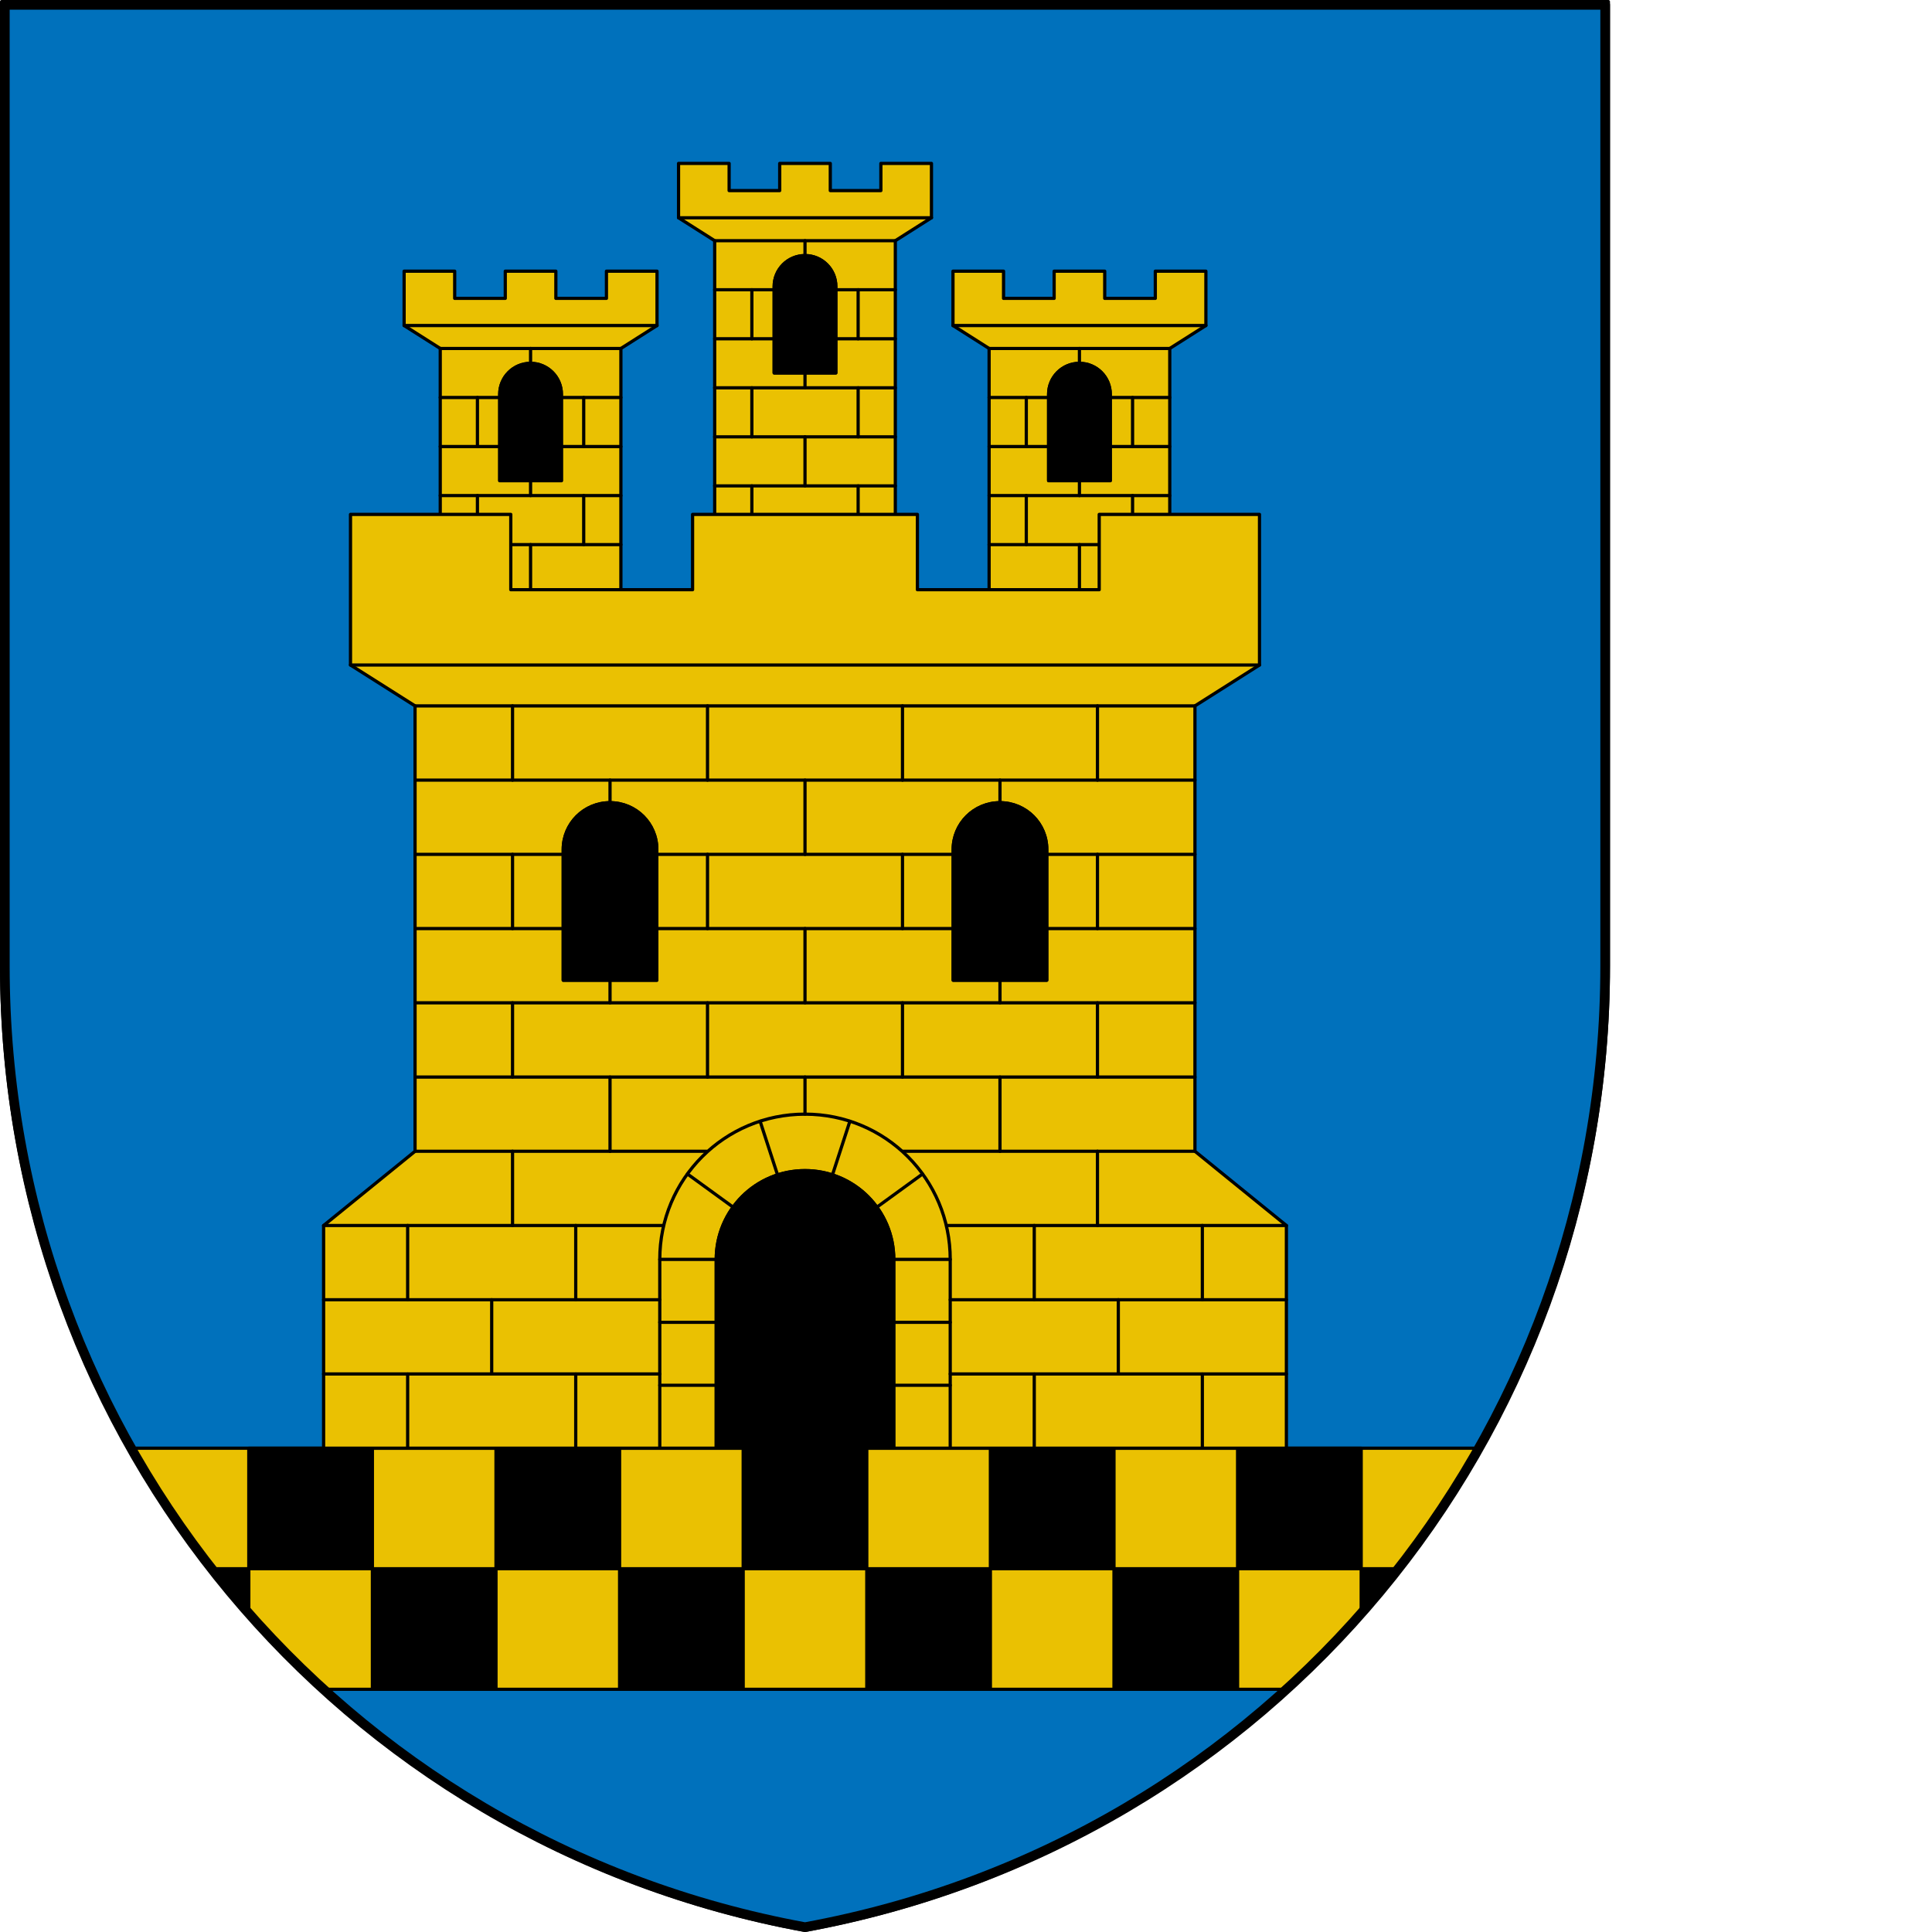 <?xml version="1.0" encoding="UTF-8" standalone="no"?>
<svg
   viewBox="0 0 600 600"
   version="1.1"
   id="svg141"
   sodipodi:docname="armarria_Ordizia.svg"
   width="600"
   height="600"
   inkscape:version="1.3.2 (091e20ef0f, 2023-11-25)"
   xmlns:inkscape="http://www.inkscape.org/namespaces/inkscape"
   xmlns:sodipodi="http://sodipodi.sourceforge.net/DTD/sodipodi-0.dtd"
   xmlns="http://www.w3.org/2000/svg"
   xmlns:svg="http://www.w3.org/2000/svg">
  <defs
     id="defs141" />
  <sodipodi:namedview
     id="namedview141"
     pagecolor="#ffffff"
     bordercolor="#000000"
     borderopacity="0.25"
     inkscape:showpageshadow="2"
     inkscape:pageopacity="0.0"
     inkscape:pagecheckerboard="0"
     inkscape:deskcolor="#d1d1d1"
     inkscape:zoom="1.3516667"
     inkscape:cx="249.69174"
     inkscape:cy="300"
     inkscape:window-width="1920"
     inkscape:window-height="1008"
     inkscape:window-x="0"
     inkscape:window-y="0"
     inkscape:window-maximized="1"
     inkscape:current-layer="svg141" />
  <path
     d="M 0.5,0.5 V 300 C 0.5,446.957 105.46,572.956 250,599.5 394.54,572.956 499.5,446.957 499.5,300 V 0.5 Z"
     fill="#0071bc"
     stroke="#000000"
     stroke-linecap="round"
     stroke-linejoin="round"
     id="path1" />
  <g
     stroke="#000000"
     stroke-linecap="round"
     stroke-linejoin="round"
     id="g141">
    <g
       fill-rule="evenodd"
       id="g13">
      <path
         d="m 39.867,449.75 c 15.801,27.944 35.919,53.223 59.555,74.875 h 301.156 c 23.636,-21.652 43.754,-46.931 59.555,-74.875 z"
         fill="#eac102"
         id="path2" />
      <path
         d="m 65.055,487.188 12.211,14.625 v -14.625 z"
         id="path3" />
      <path
         d="M 307.574,524.625 V 487.188 H 269.189 v 37.438 z"
         id="path4" />
      <path
         d="m 422.728,487.188 v 14.625 l 12.21,-14.625 z"
         id="path5" />
      <path
         d="M 154.035,524.625 V 487.188 H 115.651 V 524.625 Z"
         id="path6" />
      <path
         d="M 230.804,524.625 V 487.188 H 192.42 V 524.625 Z"
         id="path7" />
      <path
         d="m 345.958,524.625 v -37.438 h 38.385 v 37.438 z"
         id="path8" />
      <path
         d="M 77.266,487.188 V 449.75 h 38.385 v 37.438 z"
         id="path9" />
      <path
         d="M 307.574,487.188 V 449.75 h 38.385 v 37.438 z"
         id="path10" />
      <path
         d="M 384.343,487.188 V 449.75 h 38.385 v 37.438 z"
         id="path11" />
      <path
         d="M 154.035,487.188 V 449.75 h 38.385 v 37.438 z"
         id="path12" />
      <path
         d="M 230.804,487.188 V 449.75 h 38.385 v 37.438 z"
         id="path13" />
    </g>
    <g
       id="g140">
      <path
         d="m 344.8,149.283 v -26.833 c 0,-5.321 -4.27,-9.607 -9.572,-9.607 -5.303,0 -9.572,4.284 -9.572,9.607 v 26.833 z M 295.956,84.218 h 15.709 v 8.439 h 15.709 v -8.439 h 15.709 v 8.439 h 15.709 v -8.439 h 15.709 v 16.878 l -11.22,7.125 V 216.417 H 307.176 V 108.221 l -11.22,-7.125 z"
         fill="#eac102"
         fill-rule="evenodd"
         id="path14" />
      <path
         d="M 295.956,101.096 H 374.5"
         fill="none"
         id="path15" />
      <path
         d="M 307.176,108.221 H 363.28"
         fill="none"
         id="path16" />
      <path
         d="M 307.176,153.905 H 363.28"
         fill="none"
         id="path17" />
      <path
         d="M 307.176,169.133 H 363.28"
         fill="none"
         id="path18" />
      <path
         d="m 307.176,123.449 h 18.48"
         fill="none"
         id="path19" />
      <path
         d="m 351.731,123.449 v 15.228"
         fill="none"
         id="path20" />
      <path
         d="m 318.726,123.449 v 15.228"
         fill="none"
         id="path21" />
      <path
         d="m 335.228,108.221 v 4.622"
         fill="none"
         id="path22" />
      <path
         d="m 335.228,149.283 v 4.622"
         fill="none"
         id="path23" />
      <path
         d="m 351.731,153.905 v 15.228"
         fill="none"
         id="path24" />
      <path
         d="m 318.726,153.905 v 15.228"
         fill="none"
         id="path25" />
      <path
         d="M 344.8,123.449 H 363.28"
         fill="none"
         id="path26" />
      <path
         d="m 307.176,138.677 h 18.48"
         fill="none"
         id="path27" />
      <path
         d="M 344.8,138.677 H 363.28"
         fill="none"
         id="path28" />
      <path
         d="m 335.228,169.133 v 15.228"
         fill="none"
         id="path29" />
      <path
         d="M 307.176,184.361 H 363.28"
         fill="none"
         id="path30" />
      <path
         d="m 351.731,184.361 v 15.228"
         fill="none"
         id="path31" />
      <path
         d="m 318.726,184.361 v 15.228"
         fill="none"
         id="path32" />
      <path
         d="m 344.8,149.283 v -26.833 c 0,-5.321 -4.27,-9.607 -9.572,-9.607 -5.303,0 -9.572,4.284 -9.572,9.607 v 26.833 z"
         fill-rule="evenodd"
         id="path33" />
      <path
         d="m 174.344,149.283 v -26.833 c 0,-5.321 -4.27,-9.607 -9.572,-9.607 -5.303,0 -9.572,4.284 -9.572,9.607 v 26.833 z M 125.5,84.218 h 15.709 v 8.439 h 15.709 v -8.439 h 15.709 v 8.439 h 15.709 v -8.439 h 15.709 v 16.878 l -11.22,7.125 V 216.417 H 136.72 V 108.221 L 125.5,101.096 Z"
         fill="#eac102"
         fill-rule="evenodd"
         id="path34" />
      <path
         d="m 125.5,101.096 h 78.544"
         fill="none"
         id="path35" />
      <path
         d="m 136.72,108.221 h 56.103"
         fill="none"
         id="path36" />
      <path
         d="m 136.72,153.905 h 56.103"
         fill="none"
         id="path37" />
      <path
         d="m 136.72,169.133 h 56.103"
         fill="none"
         id="path38" />
      <path
         d="m 136.72,123.449 h 18.48"
         fill="none"
         id="path39" />
      <path
         d="m 181.274,123.449 v 15.228"
         fill="none"
         id="path40" />
      <path
         d="m 148.269,123.449 v 15.228"
         fill="none"
         id="path41" />
      <path
         d="m 164.772,108.221 v 4.622"
         fill="none"
         id="path42" />
      <path
         d="m 164.772,149.283 v 4.622"
         fill="none"
         id="path43" />
      <path
         d="m 181.274,153.905 v 15.228"
         fill="none"
         id="path44" />
      <path
         d="m 148.269,153.905 v 15.228"
         fill="none"
         id="path45" />
      <path
         d="m 174.344,123.449 h 18.48"
         fill="none"
         id="path46" />
      <path
         d="m 136.72,138.677 h 18.48"
         fill="none"
         id="path47" />
      <path
         d="m 174.344,138.677 h 18.48"
         fill="none"
         id="path48" />
      <path
         d="m 164.772,169.133 v 15.228"
         fill="none"
         id="path49" />
      <path
         d="m 136.72,184.361 h 56.103"
         fill="none"
         id="path50" />
      <path
         d="m 181.274,184.361 v 15.228"
         fill="none"
         id="path51" />
      <path
         d="m 148.269,184.361 v 15.228"
         fill="none"
         id="path52" />
      <path
         d="m 174.344,149.283 v -26.833 c 0,-5.321 -4.27,-9.607 -9.572,-9.607 -5.303,0 -9.572,4.284 -9.572,9.607 v 26.833 z"
         fill-rule="evenodd"
         id="path53" />
      <path
         d="m 259.572,115.815 v -26.833 c 0,-5.321 -4.27,-9.607 -9.572,-9.607 -5.303,0 -9.572,4.284 -9.572,9.607 v 26.833 z M 210.728,50.75 h 15.709 v 8.439 h 15.709 V 50.75 h 15.709 v 8.439 H 273.563 V 50.75 h 15.709 v 16.878 l -11.22,7.125 V 182.949 H 221.948 V 74.753 l -11.22,-7.125 z"
         fill="#eac102"
         fill-rule="evenodd"
         id="path54" />
      <path
         d="m 210.728,67.628 h 78.544"
         fill="none"
         id="path55" />
      <path
         d="m 221.948,74.753 h 56.104"
         fill="none"
         id="path56" />
      <path
         d="m 221.948,120.437 h 56.104"
         fill="none"
         id="path57" />
      <path
         d="m 221.948,135.665 h 56.104"
         fill="none"
         id="path58" />
      <path
         d="m 221.948,89.981 h 18.48"
         fill="none"
         id="path59" />
      <path
         d="m 266.502,89.981 v 15.228"
         fill="none"
         id="path60" />
      <path
         d="m 233.498,89.981 v 15.228"
         fill="none"
         id="path61" />
      <path
         d="m 250,74.753 v 4.622"
         fill="none"
         id="path62" />
      <path
         d="m 250,115.815 v 4.622"
         fill="none"
         id="path63" />
      <path
         d="m 266.502,120.437 v 15.228"
         fill="none"
         id="path64" />
      <path
         d="m 233.498,120.437 v 15.228"
         fill="none"
         id="path65" />
      <path
         d="m 259.572,89.981 h 18.48"
         fill="none"
         id="path66" />
      <path
         d="m 221.948,105.209 h 18.48"
         fill="none"
         id="path67" />
      <path
         d="m 259.572,105.209 h 18.48"
         fill="none"
         id="path68" />
      <path
         d="m 250,135.665 v 15.228"
         fill="none"
         id="path69" />
      <path
         d="m 221.948,150.893 h 56.104"
         fill="none"
         id="path70" />
      <path
         d="m 266.502,150.893 v 15.228"
         fill="none"
         id="path71" />
      <path
         d="m 233.498,150.893 v 15.228"
         fill="none"
         id="path72" />
      <path
         d="m 259.572,115.815 v -26.833 c 0,-5.321 -4.27,-9.607 -9.572,-9.607 -5.303,0 -9.572,4.284 -9.572,9.607 v 26.833 z"
         fill-rule="evenodd"
         id="path73" />
      <path
         d="m 325.084,304.416 v -40.593 c 0,-8.052 -6.481,-14.533 -14.532,-14.533 -8.051,0 -14.532,6.482 -14.532,14.533 v 40.593 z m -121.103,0 v -40.593 c 0,-8.052 -6.481,-14.533 -14.532,-14.533 -8.051,0 -14.532,6.482 -14.532,14.533 v 40.593 z M 399.5,449.75 V 380.591 L 371.103,357.538 V 219.22 l 20.045,-12.696 v -46.774 h -49.778 v 23.387 h -56.459 v -23.387 h -69.822 v 23.387 h -56.459 v -23.387 h -49.778 v 46.774 L 128.897,219.22 V 357.538 L 100.5,380.591 v 69.159 h 121.939 v -58.635 c 0,-15.27 12.292,-27.563 27.561,-27.563 15.269,0 27.561,12.293 27.561,27.563 V 449.75 Z"
         fill="#eac102"
         fill-rule="evenodd"
         id="path74" />
      <path
         d="M 108.852,206.524 H 391.148"
         fill="none"
         id="path75" />
      <path
         d="M 126.6,426.697 V 449.75"
         fill="none"
         id="path76" />
      <path
         d="m 203.981,265.326 h 92.039"
         fill="none"
         id="path77" />
      <path
         d="M 100.5,403.644 H 204.899"
         fill="none"
         id="path78" />
      <path
         d="M 295.101,426.697 H 399.5"
         fill="none"
         id="path79" />
      <path
         d="m 152.7,403.644 v 23.053"
         fill="none"
         id="path80" />
      <path
         d="m 126.6,380.591 v 23.053"
         fill="none"
         id="path81" />
      <path
         d="m 178.8,380.591 v 23.053"
         fill="none"
         id="path82" />
      <path
         d="M 178.8,426.697 V 449.75"
         fill="none"
         id="path83" />
      <path
         d="M 296.019,288.379 H 203.981"
         fill="none"
         id="path84" />
      <path
         d="M 371.103,311.432 H 128.897"
         fill="none"
         id="path85" />
      <path
         d="M 371.103,334.485 H 128.897"
         fill="none"
         id="path86" />
      <path
         d="m 250,242.273 v 23.053"
         fill="none"
         id="path87" />
      <path
         d="m 310.552,304.416 v 7.016"
         fill="none"
         id="path88" />
      <path
         d="m 250,288.379 v 23.053"
         fill="none"
         id="path89" />
      <path
         d="m 189.448,304.416 v 7.016"
         fill="none"
         id="path90" />
      <path
         d="m 159.173,219.22 v 23.053"
         fill="none"
         id="path91" />
      <path
         d="m 340.827,219.22 v 23.053"
         fill="none"
         id="path92" />
      <path
         d="m 219.724,219.22 v 23.053"
         fill="none"
         id="path93" />
      <path
         d="m 280.276,219.22 v 23.053"
         fill="none"
         id="path94" />
      <path
         d="m 250,334.485 v 11.527"
         fill="none"
         id="path95" />
      <path
         d="M 373.4,426.697 V 449.75"
         fill="none"
         id="path96" />
      <path
         d="m 347.3,403.644 v 23.053"
         fill="none"
         id="path97" />
      <path
         d="m 373.4,380.591 v 23.053"
         fill="none"
         id="path98" />
      <path
         d="m 321.2,380.591 v 23.053"
         fill="none"
         id="path99" />
      <path
         d="M 321.2,426.697 V 449.75"
         fill="none"
         id="path100" />
      <path
         d="M 219.432,357.538 H 128.897"
         fill="none"
         id="path101" />
      <path
         d="M 100.5,380.591 H 205.902"
         fill="none"
         id="path102" />
      <path
         d="M 295.101,403.644 H 399.5"
         fill="none"
         id="path103" />
      <path
         d="M 100.5,426.697 H 204.899"
         fill="none"
         id="path104" />
      <path
         d="m 280.568,357.538 h 90.535"
         fill="none"
         id="path105" />
      <path
         d="M 399.5,380.591 H 294.098"
         fill="none"
         id="path106" />
      <path
         d="m 204.899,430.205 h 17.539"
         fill="none"
         id="path107" />
      <path
         d="m 204.899,391.115 h 17.539"
         fill="none"
         id="path108" />
      <path
         d="m 277.561,391.115 h 17.539"
         fill="none"
         id="path109" />
      <path
         d="m 213.512,364.604 14.19,10.31"
         fill="none"
         id="path110" />
      <path
         d="M 236.062,348.218 241.483,364.9"
         fill="none"
         id="path111" />
      <path
         d="m 286.488,364.604 -14.19,10.31"
         fill="none"
         id="path112" />
      <path
         d="M 263.938,348.218 258.517,364.9"
         fill="none"
         id="path113" />
      <path
         d="m 204.899,410.66 h 17.539"
         fill="none"
         id="path114" />
      <path
         d="m 277.561,410.66 h 17.539"
         fill="none"
         id="path115" />
      <path
         d="m 277.561,430.205 h 17.539"
         fill="none"
         id="path116" />
      <path
         d="m 204.899,449.75 v -58.635 c 0,-24.987 20.115,-45.104 45.101,-45.104 24.986,0 45.101,20.116 45.101,45.104 V 449.75"
         fill="none"
         id="path117" />
      <path
         d="M 128.897,219.22 H 371.103"
         fill="none"
         id="path118" />
      <path
         d="M 128.897,242.273 H 371.103"
         fill="none"
         id="path119" />
      <path
         d="m 159.173,265.326 v 23.053"
         fill="none"
         id="path120" />
      <path
         d="m 340.827,265.326 v 23.053"
         fill="none"
         id="path121" />
      <path
         d="m 219.724,265.326 v 23.053"
         fill="none"
         id="path122" />
      <path
         d="m 280.276,265.326 v 23.053"
         fill="none"
         id="path123" />
      <path
         d="m 310.552,242.273 v 7.016"
         fill="none"
         id="path124" />
      <path
         d="m 189.448,242.273 v 7.016"
         fill="none"
         id="path125" />
      <path
         d="m 159.173,311.432 v 23.053"
         fill="none"
         id="path126" />
      <path
         d="m 340.827,311.432 v 23.053"
         fill="none"
         id="path127" />
      <path
         d="m 219.724,311.432 v 23.053"
         fill="none"
         id="path128" />
      <path
         d="m 280.276,311.432 v 23.053"
         fill="none"
         id="path129" />
      <path
         d="m 310.552,334.485 v 23.053"
         fill="none"
         id="path130" />
      <path
         d="m 189.448,334.485 v 23.053"
         fill="none"
         id="path131" />
      <path
         d="m 159.173,357.538 v 23.053"
         fill="none"
         id="path132" />
      <path
         d="m 340.827,357.538 v 23.053"
         fill="none"
         id="path133" />
      <path
         d="m 128.897,265.326 h 46.019"
         fill="none"
         id="path134" />
      <path
         d="M 174.916,288.379 H 128.897"
         fill="none"
         id="path135" />
      <path
         d="m 325.084,265.326 h 46.019"
         fill="none"
         id="path136" />
      <path
         d="M 371.103,288.379 H 325.084"
         fill="none"
         id="path137" />
      <path
         d="m 222.439,391.115 c 0,-15.27 12.292,-27.563 27.561,-27.563 15.269,0 27.561,12.293 27.561,27.563 V 449.75 h -55.123 z"
         fill-rule="evenodd"
         id="path138" />
      <path
         d="m 203.981,304.416 v -40.593 c 0,-8.052 -6.481,-14.533 -14.532,-14.533 -8.051,0 -14.532,6.482 -14.532,14.533 v 40.593 z"
         fill-rule="evenodd"
         id="path139" />
      <path
         d="m 325.084,304.416 v -40.593 c 0,-8.052 -6.481,-14.533 -14.532,-14.533 -8.051,0 -14.532,6.482 -14.532,14.533 v 40.593 z"
         fill-rule="evenodd"
         id="path140" />
    </g>
  </g>
  <path
     d="M 1.5,1.5 V 300 C 1.5,446.957 105.46,571.956 250,598.5 394.54,571.956 498.5,446.957 498.5,300 V 1.5 Z"
     fill="none"
     stroke="#000000"
     stroke-linecap="round"
     stroke-linejoin="round"
     stroke-width="3"
     id="path141" />
</svg>

